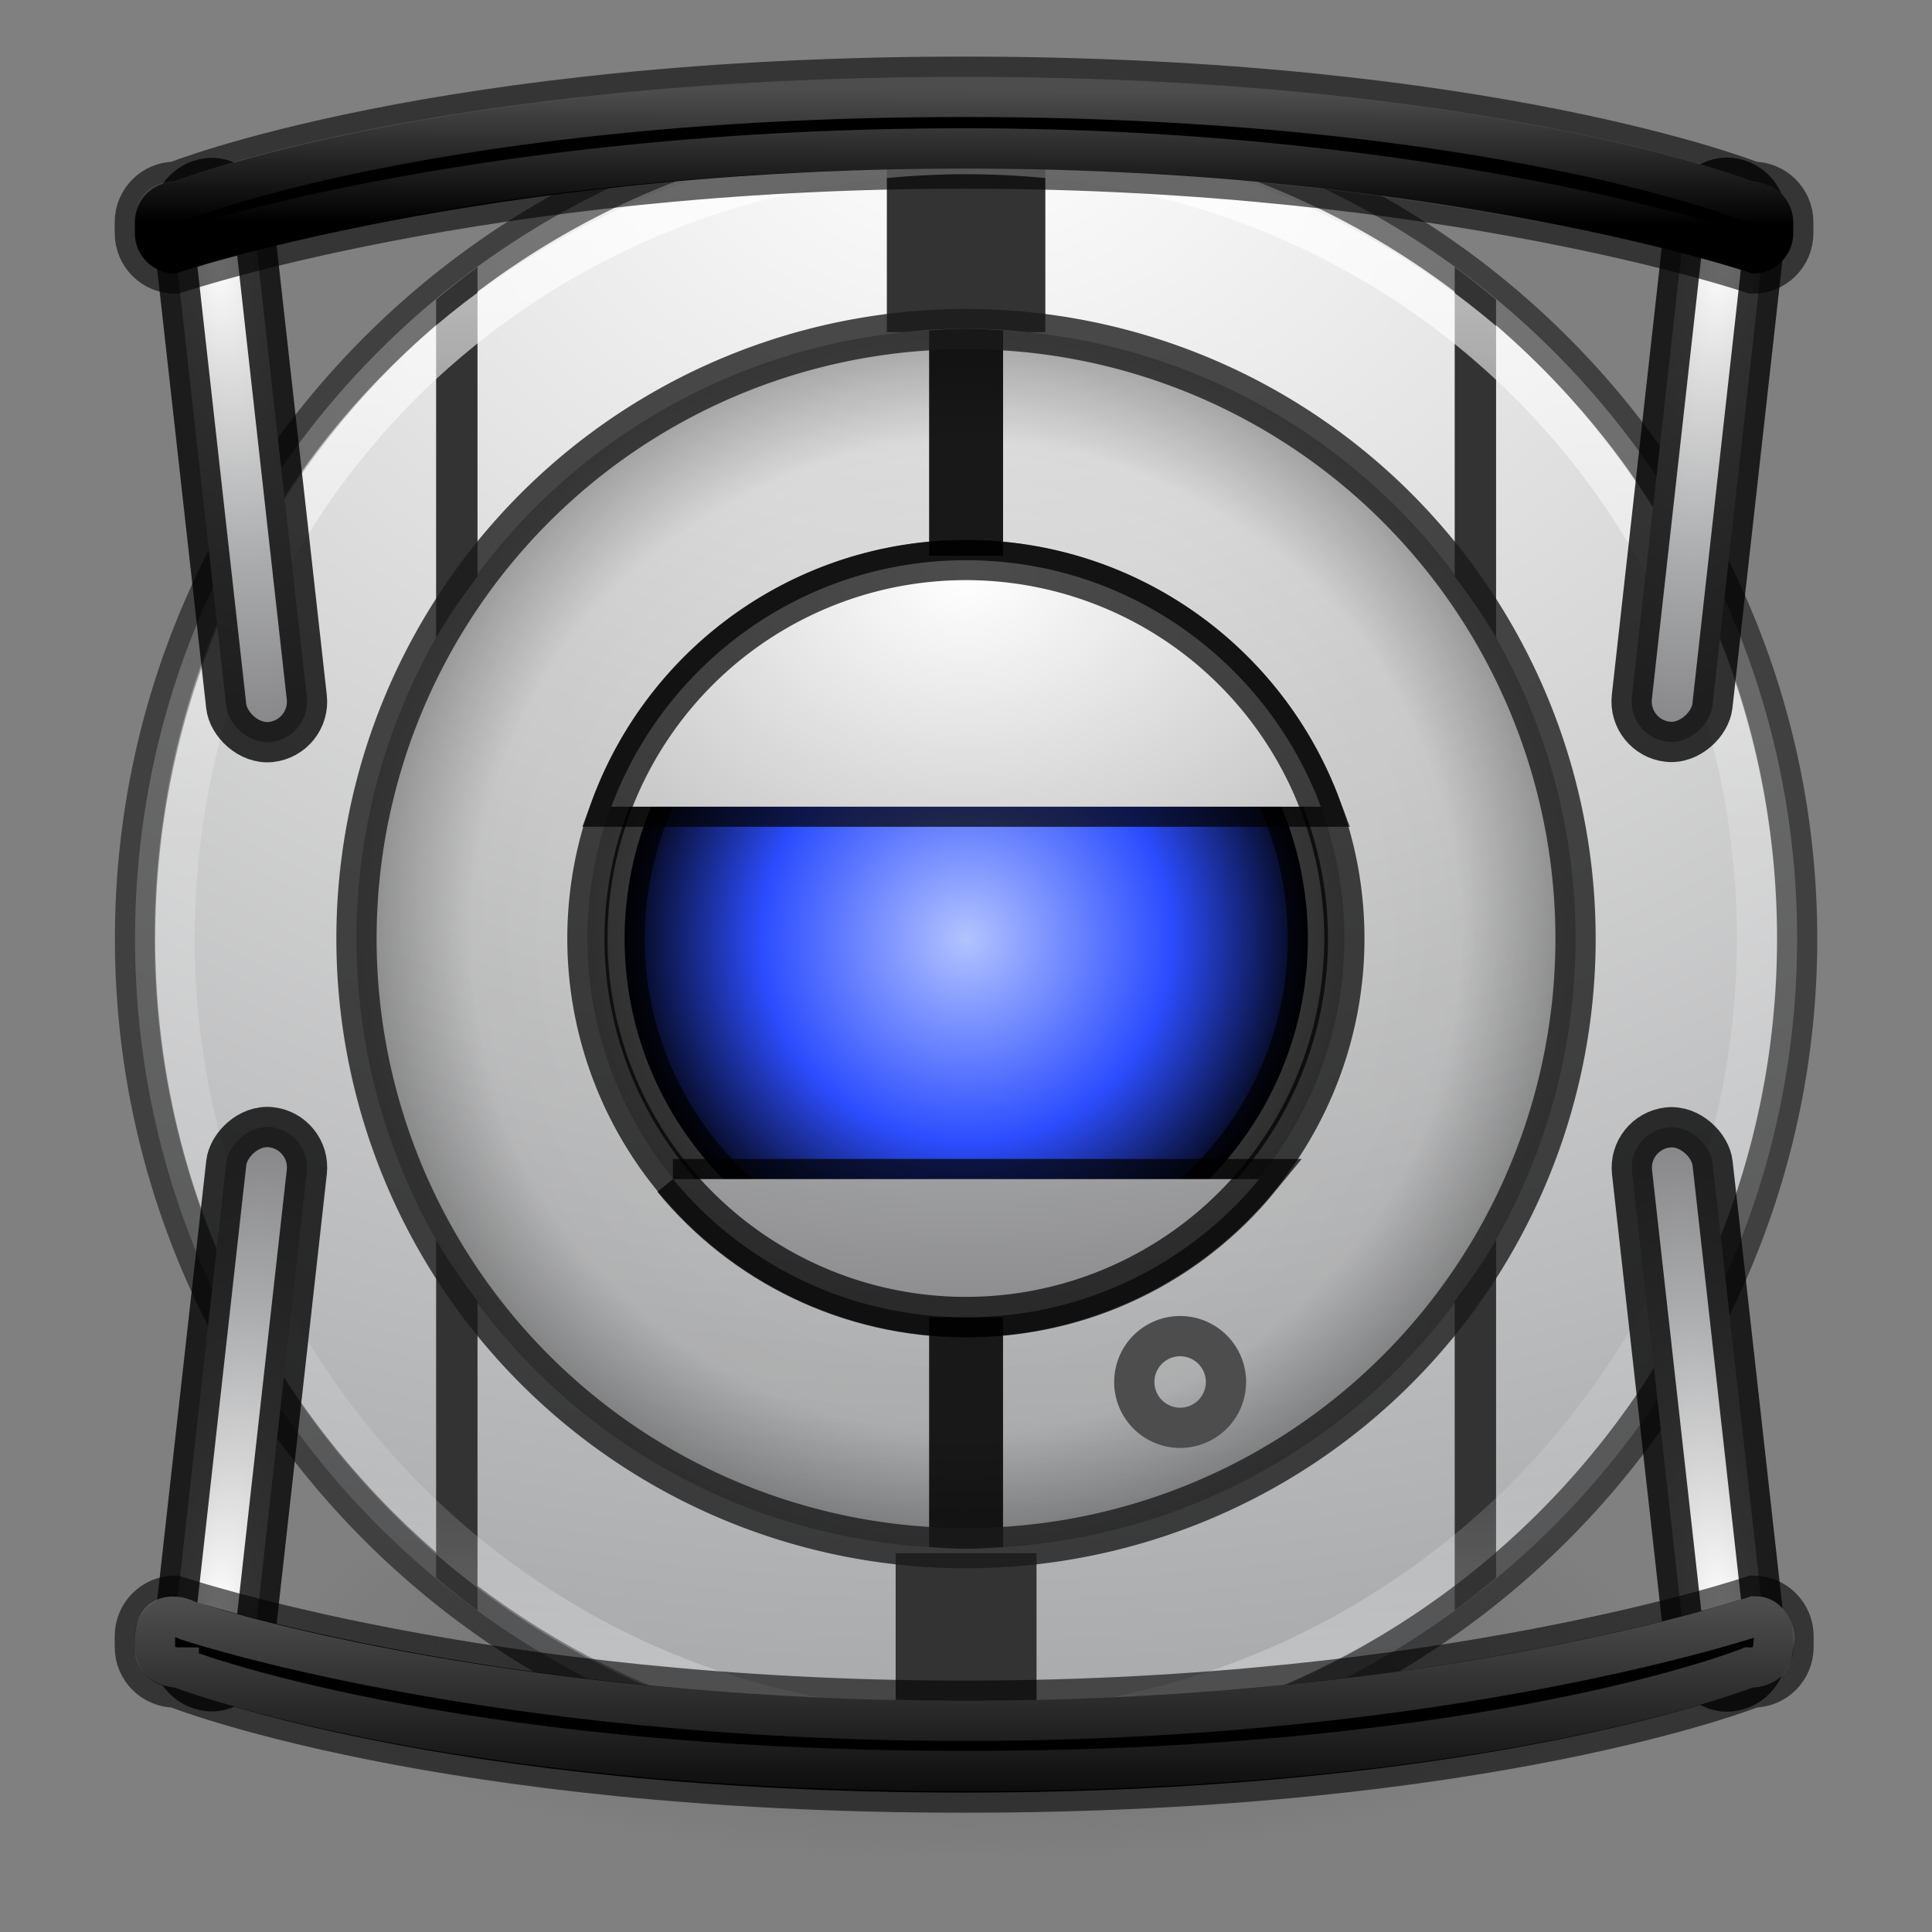<?xml version="1.0" encoding="UTF-8" standalone="no"?>
<!-- Created with Inkscape (http://www.inkscape.org/) -->

<svg
   xmlns:dc="http://purl.org/dc/elements/1.1/"
   xmlns:cc="http://creativecommons.org/ns#"
   xmlns:rdf="http://www.w3.org/1999/02/22-rdf-syntax-ns#"
   xmlns:svg="http://www.w3.org/2000/svg"
   xmlns="http://www.w3.org/2000/svg"
   xmlns:xlink="http://www.w3.org/1999/xlink"
   xmlns:sodipodi="http://sodipodi.sourceforge.net/DTD/sodipodi-0.dtd"
   xmlns:inkscape="http://www.inkscape.org/namespaces/inkscape"
   version="1.1"
   width="48"
   height="48"
   id="svg3489"
   inkscape:version="0.91 r13725"
   sodipodi:docname="portal2.svg">
  <rect width="100%" height="100%" fill="#808080" stroke="none"/>
  <sodipodi:namedview
     pagecolor="#ffffff"
     bordercolor="#666666"
     borderopacity="1"
     objecttolerance="10"
     gridtolerance="10"
     guidetolerance="10"
     inkscape:pageopacity="0"
     inkscape:pageshadow="2"
     inkscape:window-width="1608"
     inkscape:window-height="1024"
     id="namedview154"
     showgrid="true"
     inkscape:zoom="1"
     inkscape:cx="-261.66405"
     inkscape:cy="24.779584"
     inkscape:window-x="26"
     inkscape:window-y="15"
     inkscape:window-maximized="0"
     inkscape:current-layer="svg3489"
     showborder="true"
     inkscape:showpageshadow="false" />
  <defs
     id="defs3491">
    <linearGradient
       inkscape:collect="always"
       id="linearGradient4285">
      <stop
         style="stop-color:#ffffff;stop-opacity:1;"
         offset="0"
         id="stop4287" />
      <stop
         style="stop-color:#ffffff;stop-opacity:0;"
         offset="1"
         id="stop4289" />
    </linearGradient>
    <linearGradient
       id="linearGradient3936">
      <stop
         id="stop3938"
         offset="0"
         style="stop-color:#b3c3ff;stop-opacity:1;" />
      <stop
         style="stop-color:#2c4dff;stop-opacity:1;"
         offset="0.583"
         id="stop3940" />
      <stop
         id="stop3942"
         offset="1"
         style="stop-color:#000000;stop-opacity:1;" />
    </linearGradient>
    <linearGradient
       id="linearGradient3924">
      <stop
         style="stop-color:#000000;stop-opacity:0;"
         offset="0"
         id="stop3926" />
      <stop
         id="stop3928"
         offset="0.79"
         style="stop-color:#000000;stop-opacity:0.031;" />
      <stop
         style="stop-color:#000000;stop-opacity:0.219;"
         offset="1"
         id="stop3930" />
    </linearGradient>
    <linearGradient
       id="linearGradient3912">
      <stop
         id="stop3914"
         offset="0"
         style="stop-color:#000000;stop-opacity:0;" />
      <stop
         style="stop-color:#000000;stop-opacity:0.07;"
         offset="0.79"
         id="stop3916" />
      <stop
         id="stop3918"
         offset="1"
         style="stop-color:#000000;stop-opacity:0.375;" />
    </linearGradient>
    <linearGradient
       id="linearGradient4806">
      <stop
         id="stop4808"
         style="stop-color:#ffffff;stop-opacity:1"
         offset="0" />
      <stop
         id="stop4810"
         style="stop-color:#ffffff;stop-opacity:0.235"
         offset="0.424" />
      <stop
         id="stop4812"
         style="stop-color:#ffffff;stop-opacity:0.157"
         offset="0.821" />
      <stop
         id="stop4814"
         style="stop-color:#ffffff;stop-opacity:0.392"
         offset="1" />
    </linearGradient>
    <radialGradient
       cx="23.896"
       cy="3.99"
       r="20.397"
       id="radialGradient3093-0-3-6"
       gradientUnits="userSpaceOnUse"
       gradientTransform="matrix(0,1.232,-1.626,0,18.487,-28.722)">
      <stop
         id="stop3244-9-33-7-0"
         style="stop-color:#ffffff;stop-opacity:1"
         offset="0" />
      <stop
         id="stop3246-3-5-0-8"
         style="stop-color:#dddddd;stop-opacity:1"
         offset="0.262" />
      <stop
         id="stop3248-1-7-8-8"
         style="stop-color:#abacae;stop-opacity:1"
         offset="0.661" />
      <stop
         id="stop3250-9-3-0-5"
         style="stop-color:#89898b;stop-opacity:1"
         offset="1" />
    </radialGradient>
    <linearGradient
       id="linearGradient3820-7-2">
      <stop
         id="stop3822-2-6"
         style="stop-color:#3d3d3d;stop-opacity:1"
         offset="0" />
      <stop
         id="stop3864-8-7"
         style="stop-color:#686868;stop-opacity:0.498"
         offset="0.5" />
      <stop
         id="stop3824-1-2"
         style="stop-color:#686868;stop-opacity:0"
         offset="1" />
    </linearGradient>
    <radialGradient
       inkscape:collect="always"
       xlink:href="#linearGradient3820-7-2"
       id="radialGradient4222"
       gradientUnits="userSpaceOnUse"
       gradientTransform="matrix(0.382,0,0,0.119,-5.913,34.255)"
       cx="99.157"
       cy="186.171"
       fx="99.157"
       fy="186.171"
       r="62.769" />
    <radialGradient
       inkscape:collect="always"
       xlink:href="#linearGradient3924"
       id="radialGradient4226"
       gradientUnits="userSpaceOnUse"
       cx="17.356"
       cy="16.814"
       fx="17.356"
       fy="16.814"
       r="20.025" />
    <radialGradient
       inkscape:collect="always"
       xlink:href="#linearGradient3912"
       id="radialGradient4230"
       gradientUnits="userSpaceOnUse"
       cx="17.356"
       cy="16.814"
       fx="17.356"
       fy="16.814"
       r="20.025" />
    <radialGradient
       inkscape:collect="always"
       xlink:href="#linearGradient3936"
       id="radialGradient4232"
       gradientUnits="userSpaceOnUse"
       cx="17.356"
       cy="16.814"
       fx="17.356"
       fy="16.814"
       r="20.025" />
    <radialGradient
       inkscape:collect="always"
       xlink:href="#radialGradient3093-0-3-6"
       id="radialGradient4240"
       gradientUnits="userSpaceOnUse"
       gradientTransform="matrix(-3.395,0.04,-0.102,-8.534,-259.928,64.227)"
       cx="-59.31"
       cy="7.116"
       fx="-59.31"
       fy="7.116"
       r="1.938" />
    <radialGradient
       inkscape:collect="always"
       xlink:href="#radialGradient3093-0-3-6"
       id="radialGradient4242"
       gradientUnits="userSpaceOnUse"
       gradientTransform="matrix(-3.395,0.04,-0.102,-8.534,-196.109,71.363)"
       cx="-59.31"
       cy="7.116"
       fx="-59.31"
       fy="7.116"
       r="1.938" />
    <radialGradient
       inkscape:collect="always"
       xlink:href="#radialGradient3093-0-3-6"
       id="radialGradient4255"
       gradientUnits="userSpaceOnUse"
       gradientTransform="matrix(-1.2390238e-8,1.345,-1.86,-1.7134356e-8,28.472,-5.021)"
       cx="17.356"
       cy="-1.895"
       fx="17.356"
       fy="-1.895"
       r="20.025" />
    <linearGradient
       inkscape:collect="always"
       xlink:href="#linearGradient4806"
       id="linearGradient4263"
       gradientUnits="userSpaceOnUse"
       gradientTransform="matrix(2.327,0,0,2.327,-135.928,-33.634)"
       x1="71.204"
       y1="15.369"
       x2="71.204"
       y2="40.496" />
    <radialGradient
       inkscape:collect="always"
       xlink:href="#radialGradient3093-0-3-6"
       id="radialGradient4270"
       gradientUnits="userSpaceOnUse"
       gradientTransform="matrix(0,4.156,-5.486,0,53.886,-98.223)"
       cx="23.896"
       cy="3.99"
       fx="23.896"
       fy="3.99"
       r="20.397" />
    <radialGradient
       inkscape:collect="always"
       xlink:href="#radialGradient3093-0-3-6"
       id="radialGradient4278"
       gradientUnits="userSpaceOnUse"
       gradientTransform="matrix(-3.394,0.04,-0.102,-8.533,-195.997,70.564)"
       cx="-59.31"
       cy="7.116"
       fx="-59.31"
       fy="7.116"
       r="1.938" />
    <radialGradient
       inkscape:collect="always"
       xlink:href="#radialGradient3093-0-3-6"
       id="radialGradient4281"
       gradientUnits="userSpaceOnUse"
       gradientTransform="matrix(-3.394,0.04,-0.102,-8.533,-259.809,63.429)"
       cx="-59.31"
       cy="7.116"
       fx="-59.31"
       fy="7.116"
       r="1.938" />
    <linearGradient
       inkscape:collect="always"
       xlink:href="#linearGradient4285"
       id="linearGradient4291"
       x1="31.643"
       y1="1.125"
       x2="31.633"
       y2="5.823"
       gradientUnits="userSpaceOnUse" />
    <linearGradient
       inkscape:collect="always"
       xlink:href="#linearGradient4285"
       id="linearGradient4295"
       gradientUnits="userSpaceOnUse"
       x1="31.313"
       y1="7.345"
       x2="31.313"
       y2="-0.685"
       gradientTransform="matrix(1,0,0,-1,0,62.174)" />
  </defs>
  <g
     id="g3947">
    <g
       style="stroke-width:1.429;stroke-miterlimit:4;stroke-dasharray:none"
       transform="matrix(0.7,0,0,0.7,1.605,1.482)"
       id="g4297">
      <path
         inkscape:connector-curvature="0"
         style="fill:url(#radialGradient4222);fill-opacity:1;stroke:none"
         id="path3818-0"
         d="m 56,56.5 a 24,7.5 0 1 1 -48,0 24,7.5 0 1 1 48,0 z" />
      <path
         inkscape:connector-curvature="0"
         style="color:#000000;fill:url(#radialGradient4270);fill-opacity:1;fill-rule:nonzero;stroke:none;stroke-width:1.429;marker:none;visibility:visible;display:inline;overflow:visible;enable-background:accumulate"
         id="path2555-7"
         d="m 31.996,1.704 c -16.275,0 -29.496,13.221 -29.496,29.496 0,16.275 13.221,29.496 29.496,29.496 16.275,0 29.496,-13.221 29.496,-29.496 0,-16.275 -13.221,-29.496 -29.496,-29.496 z" />
      <path
         transform="matrix(0.688,0,0,0.688,20.048,19.625)"
         d="M 36.881,16.814 A 19.525,19.525 0 0 1 17.356,36.339 19.525,19.525 0 0 1 -2.169,16.814 19.525,19.525 0 0 1 17.356,-2.712 19.525,19.525 0 0 1 36.881,16.814 Z"
         sodipodi:ry="19.525423"
         sodipodi:rx="19.525423"
         sodipodi:cy="16.813559"
         sodipodi:cx="17.355932"
         id="path3920"
         style="fill:url(#radialGradient4226);fill-opacity:1;stroke:none"
         sodipodi:type="arc" />
      <path
         inkscape:connector-curvature="0"
         style="fill:#333333;stroke:none"
         d="m 31.996,1.704 c -0.952,0 -1.883,0.037 -2.812,0.125 l 0,7.843 0.594,0 c 0.364,-0.037 0.723,-0.072 1.094,-0.094 0.369,-0.019 0.751,-0.031 1.125,-0.031 0.747,0 1.491,0.051 2.218,0.125 l 0.594,0 0,-7.843 C 33.88,1.741 32.948,1.704 31.996,1.704 z m -2.5,51.306 0,7.562 c 0.827,0.07 1.655,0.125 2.5,0.125 0.844,0 1.673,-0.055 2.5,-0.125 l 0,-7.562 -4.999,0 z"
         id="rect3956" />
      <path
         inkscape:connector-curvature="0"
         style="opacity:0.5;color:#000000;fill:none;stroke:#000000;stroke-width:1.429;stroke-linecap:round;stroke-linejoin:round;stroke-miterlimit:4;stroke-opacity:1;stroke-dasharray:none;stroke-dashoffset:0;marker:none;visibility:visible;display:inline;overflow:visible;enable-background:accumulate"
         id="path2555-7-1"
         d="m 31.996,1.704 c -16.275,0 -29.496,13.221 -29.496,29.496 0,16.275 13.221,29.496 29.496,29.496 16.275,0 29.496,-13.221 29.496,-29.496 0,-16.275 -13.221,-29.496 -29.496,-29.496 z" />
      <path
         inkscape:connector-curvature="0"
         style="fill:#333333;stroke:none"
         d="m 14.655,7.36 c -0.508,0.37 -0.986,0.755 -1.469,1.156 l 0,11.999 c 0.437,-0.767 0.944,-1.483 1.469,-2.187 l 0,-10.967 z m 34.683,0 0,10.967 c 0.524,0.705 1.032,1.42 1.469,2.187 l 0,-11.999 C 50.324,8.115 49.846,7.73 49.338,7.36 z m -36.152,34.527 0,11.999 c 0.483,0.401 0.961,0.786 1.469,1.156 l 0,-10.967 c -0.524,-0.705 -1.032,-1.42 -1.469,-2.187 z m 37.621,0 c -0.437,0.767 -0.944,1.483 -1.469,2.187 l 0,10.967 c 0.508,-0.37 0.986,-0.755 1.469,-1.156 l 0,-11.999 z"
         id="rect3964" />
      <path
         sodipodi:nodetypes="sssss"
         inkscape:connector-curvature="0"
         style="opacity:0.8;color:#000000;fill:none;stroke:url(#linearGradient4263);stroke-width:1.429;stroke-linecap:round;stroke-linejoin:round;stroke-miterlimit:4;stroke-opacity:1;stroke-dasharray:none;stroke-dashoffset:0;marker:none;visibility:visible;display:inline;overflow:visible;enable-background:accumulate"
         id="path3019"
         d="m 60.067,31.201 c 0,15.738 -12.938,28.138 -28.074,28.138 -15.738,0 -28.091,-12.869 -28.091,-28.138 0,-15.738 12.535,-27.849 28.095,-27.849 15.738,0 28.07,12.334 28.07,27.849 z" />
      <path
         inkscape:connector-curvature="0"
         style="fill:#1a1a1a;stroke:none"
         d="m 31.996,9.547 c -0.438,0 -0.881,0.037 -1.312,0.062 l 0,7.999 2.625,0 0,-7.999 c -0.431,-0.026 -0.874,-0.062 -1.312,-0.062 z m -1.312,35.09 0,8.155 c 0.431,0.026 0.874,0.062 1.312,0.062 0.438,0 0.881,-0.037 1.312,-0.062 l 0,-8.155 -1.312,0 -1.312,0 z"
         id="rect3946" />
      <path
         sodipodi:type="arc"
         style="fill:url(#radialGradient4230);fill-opacity:1;stroke:#1a1a1a;stroke-width:1.289;stroke-miterlimit:4;stroke-opacity:0.784;stroke-dasharray:none"
         id="path3128"
         sodipodi:cx="17.355932"
         sodipodi:cy="16.813559"
         sodipodi:rx="19.525423"
         sodipodi:ry="19.525423"
         d="M 36.881,16.814 A 19.525,19.525 0 0 1 17.356,36.339 19.525,19.525 0 0 1 -2.169,16.814 19.525,19.525 0 0 1 17.356,-2.712 19.525,19.525 0 0 1 36.881,16.814 Z"
         transform="matrix(1.108,0,0,1.108,12.763,12.568)" />
      <path
         sodipodi:type="arc"
         style="fill:url(#radialGradient4232);fill-opacity:1;stroke:none"
         id="path3932"
         sodipodi:cx="17.355932"
         sodipodi:cy="16.813559"
         sodipodi:rx="19.525423"
         sodipodi:ry="19.525423"
         d="M 36.881,16.814 A 19.525,19.525 0 0 1 17.356,36.339 19.525,19.525 0 0 1 -2.169,16.814 19.525,19.525 0 0 1 17.356,-2.712 19.525,19.525 0 0 1 36.881,16.814 Z"
         transform="matrix(0.621,0,0,0.621,21.223,20.764)" />
      <path
         transform="matrix(0.621,0,0,0.621,21.223,20.764)"
         d="M 36.881,16.814 A 19.525,19.525 0 0 1 17.356,36.339 19.525,19.525 0 0 1 -2.169,16.814 19.525,19.525 0 0 1 17.356,-2.712 19.525,19.525 0 0 1 36.881,16.814 Z"
         sodipodi:ry="19.525423"
         sodipodi:rx="19.525423"
         sodipodi:cy="16.813559"
         sodipodi:cx="17.355932"
         id="path4052"
         style="opacity:0.7;fill:none;stroke:#000000;stroke-width:2.301;stroke-miterlimit:4;stroke-opacity:1;stroke-dasharray:none"
         sodipodi:type="arc" />
      <path
         inkscape:connector-curvature="0"
         id="path4054"
         d="m 31.996,17.765 c -5.772,0 -10.687,3.641 -12.592,8.749 l 25.184,0 c -1.905,-5.108 -6.82,-8.749 -12.592,-8.749 z m -10.405,21.966 c 2.465,3.007 6.213,4.906 10.405,4.906 4.192,0 7.94,-1.899 10.405,-4.906 l -20.81,0 z"
         style="opacity:0.7;fill:none;stroke:#000000;stroke-width:1.429;stroke-miterlimit:4;stroke-opacity:1;stroke-dasharray:none" />
      <path
         inkscape:connector-curvature="0"
         style="fill:url(#radialGradient4255);fill-opacity:1;stroke:none"
         d="m 31.996,17.765 c -5.772,0 -10.687,3.641 -12.592,8.749 l 25.184,0 c -1.905,-5.108 -6.82,-8.749 -12.592,-8.749 z m -10.405,21.966 c 2.465,3.007 6.213,4.906 10.405,4.906 4.192,0 7.94,-1.899 10.405,-4.906 l -20.81,0 z"
         id="path4043" />
      <path
         sodipodi:type="arc"
         style="fill:none;stroke:#4d4d4d;stroke-width:1.429;stroke-miterlimit:4;stroke-opacity:1;stroke-dasharray:none"
         id="path3944"
         sodipodi:cx="36.067795"
         sodipodi:cy="47.322033"
         sodipodi:rx="1.6271186"
         sodipodi:ry="1.6271186"
         d="m 37.695,47.322 a 1.627,1.627 0 0 1 -1.627,1.627 1.627,1.627 0 0 1 -1.627,-1.627 1.627,1.627 0 0 1 1.627,-1.627 1.627,1.627 0 0 1 1.627,1.627 z"
         transform="matrix(1,0,0,1,3.525,-0.389)" />
      <path
         sodipodi:type="arc"
         style="opacity:0.7;fill:none;stroke:#000000;stroke-width:2.075;stroke-miterlimit:4;stroke-opacity:1;stroke-dasharray:none"
         id="path4050"
         sodipodi:cx="17.355932"
         sodipodi:cy="16.813559"
         sodipodi:rx="19.525423"
         sodipodi:ry="19.525423"
         d="M 36.881,16.814 A 19.525,19.525 0 0 1 17.356,36.339 19.525,19.525 0 0 1 -2.169,16.814 19.525,19.525 0 0 1 17.356,-2.712 19.525,19.525 0 0 1 36.881,16.814 Z"
         transform="matrix(0.688,0,0,0.688,20.048,19.625)" />
      <rect
         transform="matrix(-0.994,-0.111,-0.111,0.994,0,0)"
         ry="1.438"
         rx="1.438"
         y="-2.39"
         x="-60.658"
         height="20.132"
         width="2.876"
         id="rect4064"
         style="fill:url(#radialGradient4281);fill-opacity:1;stroke:#000000;stroke-width:1.429;stroke-miterlimit:4;stroke-opacity:0.784;stroke-dasharray:none" />
      <rect
         style="fill:url(#radialGradient4278);fill-opacity:1;stroke:#000000;stroke-width:1.429;stroke-miterlimit:4;stroke-opacity:0.784;stroke-dasharray:none"
         id="rect4077"
         width="2.876"
         height="20.132"
         x="3.154"
         y="4.745"
         rx="1.438"
         ry="1.438"
         transform="matrix(0.994,-0.111,0.111,0.994,0,0)" />
      <path
         style="fill:#000000;fill-opacity:1;stroke:#000000;stroke-width:1.429;stroke-miterlimit:4;stroke-opacity:0.588;stroke-dasharray:none"
         d="m 3.931,4.334 c 0,0 9.341,-3.728 27.993,-3.728 18.652,0 27.993,3.728 27.993,3.728 0.797,0 1.438,0.641 1.438,1.438 l 0,0.383 c 0,0.797 -0.641,1.438 -1.438,1.438 0,0 -10.934,-3.728 -27.993,-3.728 -17.059,0 -27.993,3.728 -27.993,3.728 -0.797,0 -1.438,-0.641 -1.438,-1.438 l 0,-0.383 c 0,-0.797 0.641,-1.438 1.438,-1.438 z"
         id="rect4062"
         inkscape:connector-curvature="0"
         sodipodi:nodetypes="szsssszssss" />
      <g
         id="g4086"
         transform="matrix(1,0,0,-1,2.3741991e-4,62.907)"
         style="stroke-width:1.429;stroke-miterlimit:4;stroke-dasharray:none">
        <rect
           transform="matrix(-0.994,-0.111,-0.111,0.994,0,0)"
           ry="1.438"
           rx="1.438"
           y="-1.6"
           x="-60.753"
           height="20.135"
           width="2.876"
           id="rect4088"
           style="fill:url(#radialGradient4240);fill-opacity:1;stroke:#000000;stroke-width:1.429;stroke-miterlimit:4;stroke-opacity:0.784;stroke-dasharray:none" />
        <rect
           style="fill:url(#radialGradient4242);fill-opacity:1;stroke:#000000;stroke-width:1.429;stroke-miterlimit:4;stroke-opacity:0.784;stroke-dasharray:none"
           id="rect4090"
           width="2.876"
           height="20.135"
           x="3.066"
           y="5.536"
           rx="1.438"
           ry="1.438"
           transform="matrix(0.994,-0.111,0.111,0.994,0,0)" />
        <path
           style="fill:#000000;fill-opacity:1;stroke:#000000;stroke-width:1.429;stroke-miterlimit:4;stroke-opacity:0.588;stroke-dasharray:none"
           d="m 3.931,5.13 c 0,0 9.342,-3.729 27.997,-3.729 18.654,0 27.997,3.729 27.997,3.729 0.797,0 1.438,0.641 1.438,1.438 l 0,0.384 c 0,0.797 -0.641,1.438 -1.438,1.438 0,0 -10.936,-3.729 -27.997,-3.729 -17.061,0 -27.997,3.729 -27.997,3.729 -0.797,0 -1.438,-0.641 -1.438,-1.438 l 0,-0.384 c 0,-0.797 0.641,-1.438 1.438,-1.438 z"
           id="path4092"
           inkscape:connector-curvature="0"
           sodipodi:nodetypes="szsssszssss" />
      </g>
      <path
         sodipodi:nodetypes="szsssszssss"
         inkscape:connector-curvature="0"
         id="path4283"
         d="m 4.062,5.026 c 0,0 9.21,-3.705 27.862,-3.705 18.652,0 27.823,3.705 27.823,3.705 0.551,0 0.904,0.323 0.904,0.688 l 0,0.383 c 0,0.314 0.014,0.87 -0.714,0.87 0,0 -10.954,-3.817 -28.013,-3.817 -17.059,0 -27.526,3.516 -27.526,3.516 C 3.829,7.038 3.201,6.976 3.201,6.179 l 0,-0.383 c 0,-0.605 0.28,-0.77 0.861,-0.77 z"
         style="opacity:0.3;fill:none;stroke:url(#linearGradient4291);stroke-width:1.429;stroke-miterlimit:4;stroke-opacity:1;stroke-dasharray:none" />
      <path
         style="opacity:0.3;fill:none;stroke:url(#linearGradient4295);stroke-width:1.429;stroke-miterlimit:4;stroke-opacity:1;stroke-dasharray:none"
         d="m 4.054,57.069 c 0,0 9.287,3.672 27.939,3.672 18.652,0 27.776,-3.671 27.776,-3.671 0.221,0.013 0.799,-0.062 0.857,-0.592 l 0.045,-0.406 c 0.034,-0.312 -0.208,-0.826 -0.669,-0.826 0,0 -10.95,3.712 -28.009,3.712 C 14.934,58.957 4.363,55.396 4.363,55.396 3.683,55.075 3.208,55.328 3.208,56.041 l 0,0.383 c 0,0.259 0.265,0.644 0.846,0.644 z"
         id="path4293"
         inkscape:connector-curvature="0"
         sodipodi:nodetypes="szsssszssss" />
    </g>
  </g>
</svg>
